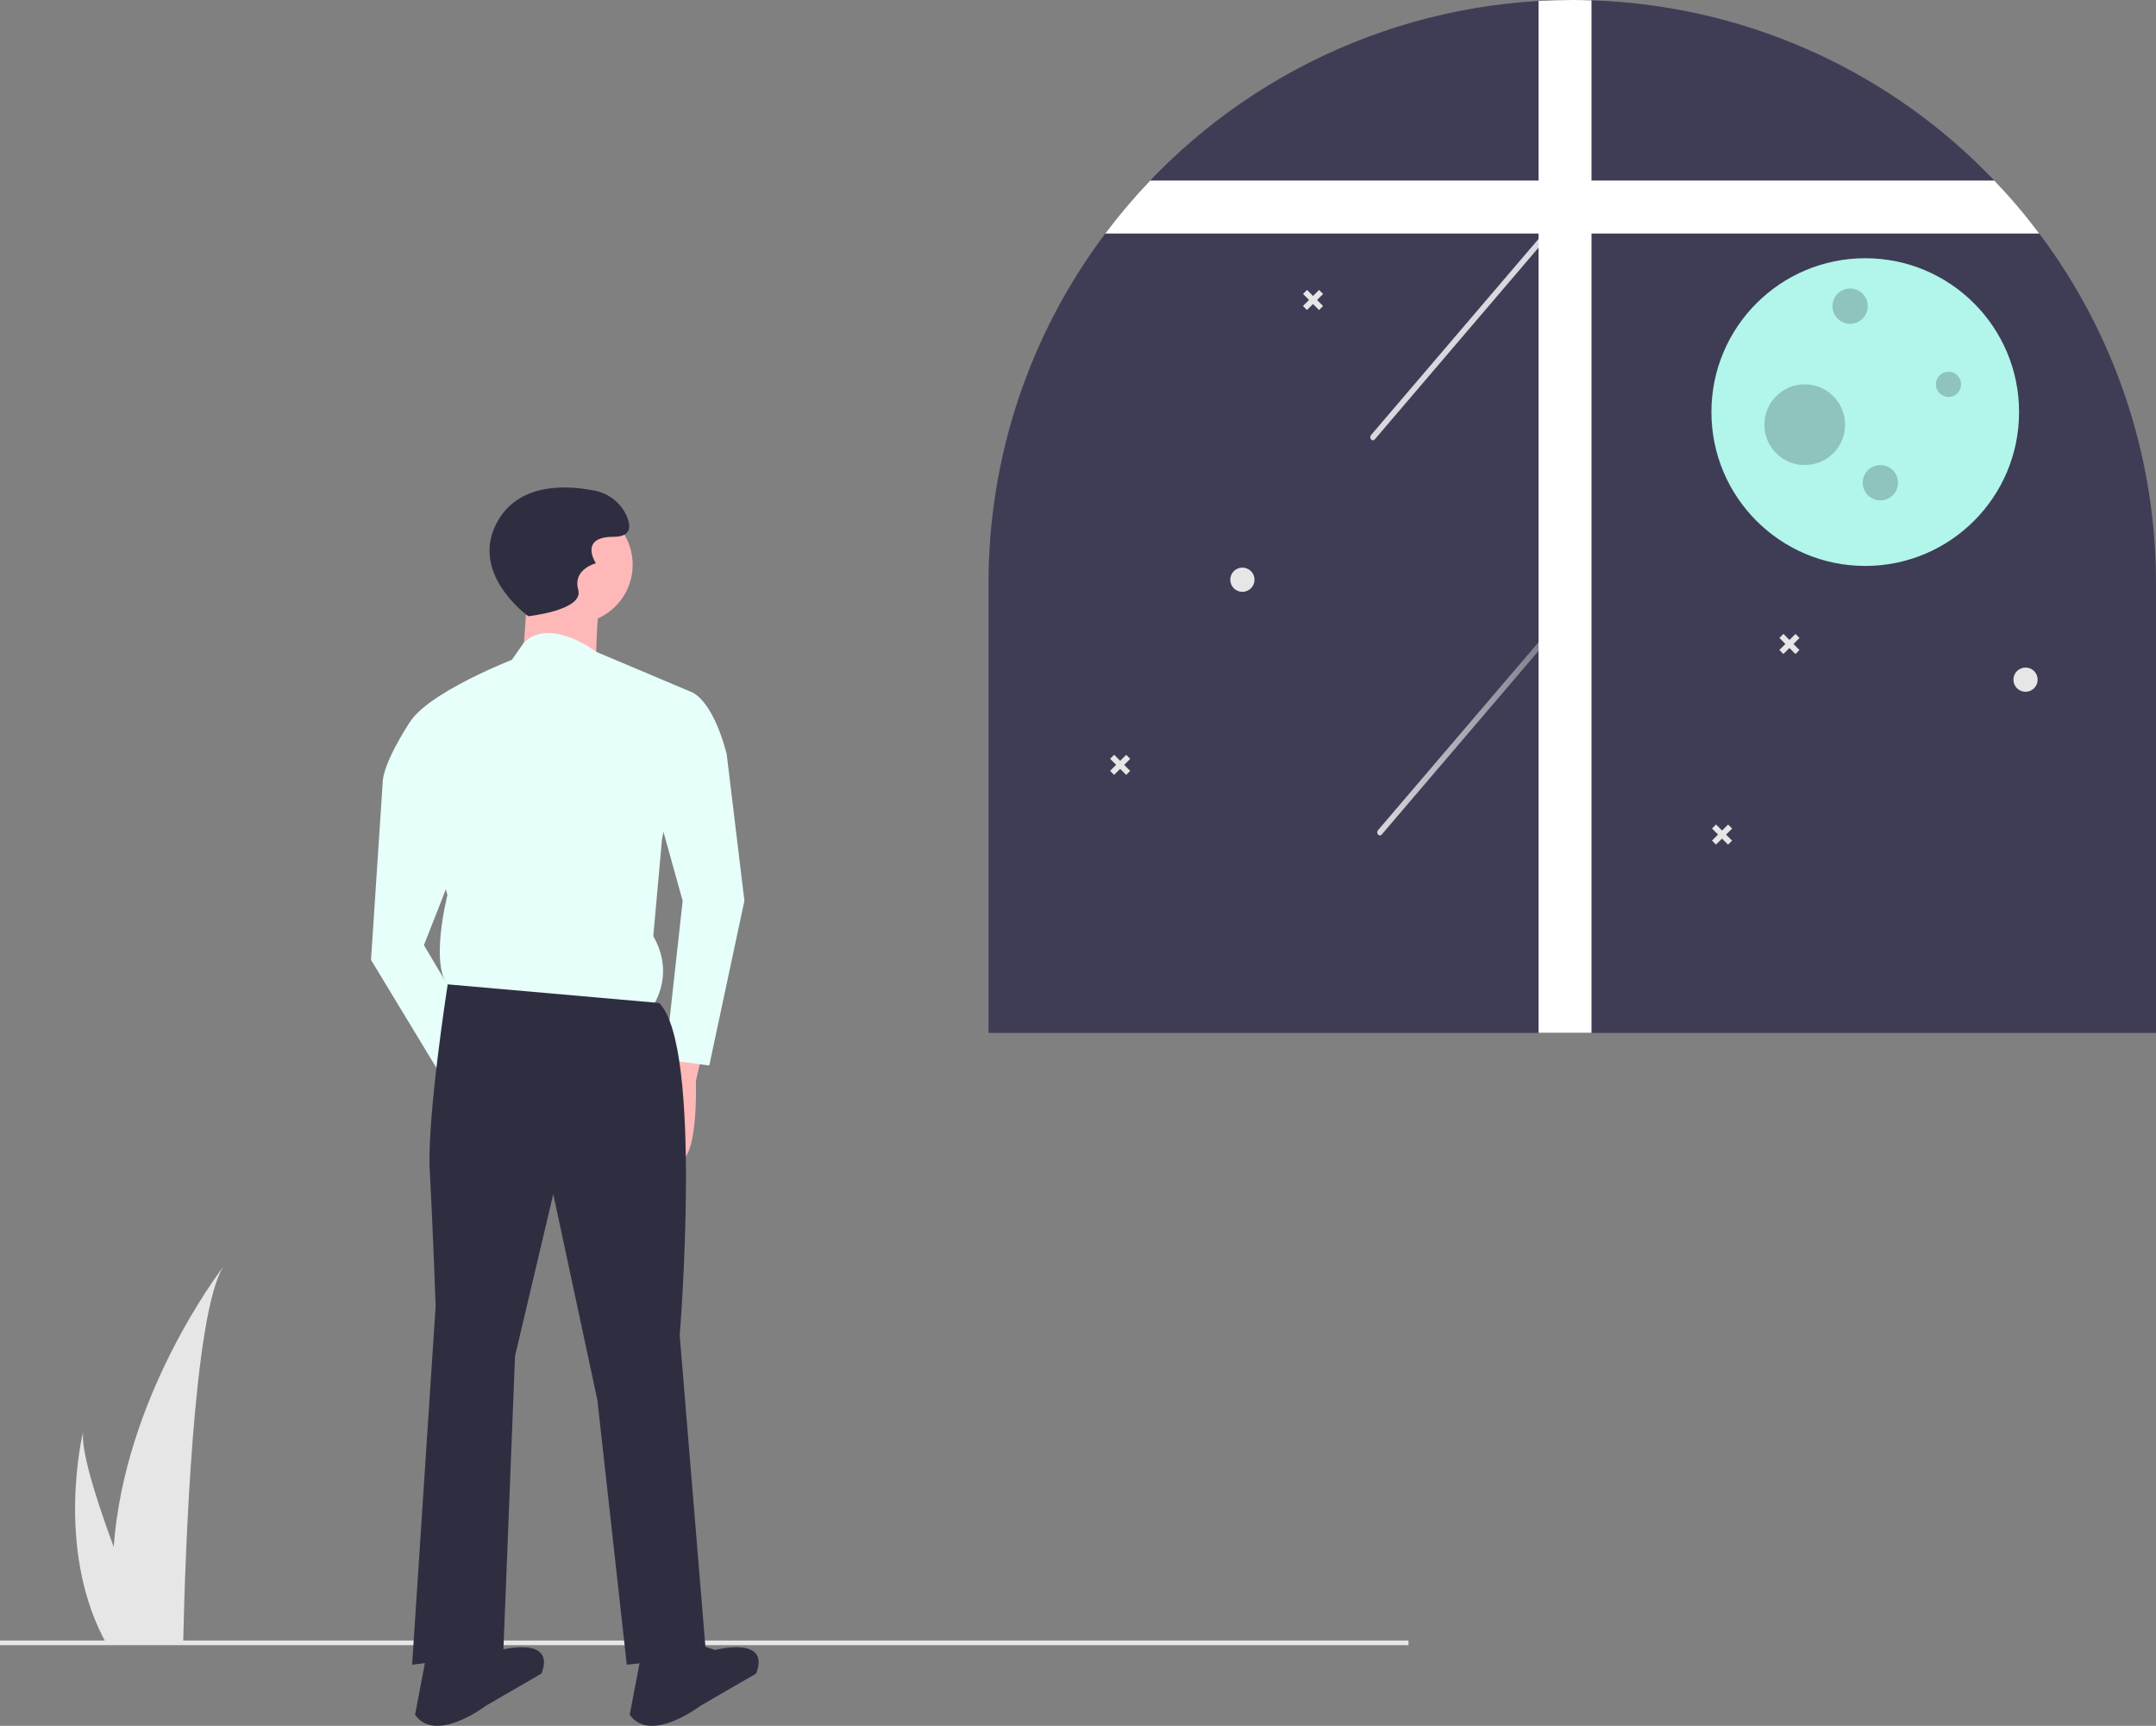 <?xml version="1.0" encoding="UTF-8" standalone="no"?><!-- Generator: Gravit.io --><svg xmlns="http://www.w3.org/2000/svg" xmlns:xlink="http://www.w3.org/1999/xlink" style="isolation:isolate" viewBox="0 0 927.76 742.508" width="927.76pt" height="742.508pt"><rect x="0" y="0" width="927.76" height="742.508" fill="#808080" stroke="none"/><defs><clipPath id="_clipPath_rhjQzkYxjeYfntZJdlFWNVO06xiU1Pn5"><rect width="927.76" height="742.508"/></clipPath></defs><g clip-path="url(#_clipPath_rhjQzkYxjeYfntZJdlFWNVO06xiU1Pn5)"><path d=" M 927.76 251.193 L 927.76 444.373 L 425.38 444.373 L 425.38 251.193 C 425.289 196.828 442.923 143.915 475.61 100.473 C 519.993 41.286 588.213 4.677 662.07 0.413 Q 669.255 -0.007 676.57 0.003 C 679.34 0.003 682.11 0.043 684.85 0.143 C 748.585 2.162 809.148 28.425 854.18 73.573 C 855.54 74.933 856.87 76.303 858.21 77.683 C 865.093 84.893 871.544 92.503 877.53 100.473 C 910.212 143.917 927.846 196.829 927.76 251.193 L 927.76 251.193 Z " fill="rgb(63,61,86)"/><circle vector-effect="non-scaling-stroke" cx="802.645" cy="177.292" r="66.193" fill="rgb(178,245,234)"/><g opacity="0.2"><circle vector-effect="non-scaling-stroke" cx="796.134" cy="131.716" r="7.596" fill="rgb(0,0,0)"/></g><g opacity="0.2"><circle vector-effect="non-scaling-stroke" cx="809.156" cy="207.675" r="7.596" fill="rgb(0,0,0)"/></g><g opacity="0.2"><circle vector-effect="non-scaling-stroke" cx="838.454" cy="165.355" r="5.426" fill="rgb(0,0,0)"/></g><g opacity="0.2"><circle vector-effect="non-scaling-stroke" cx="776.602" cy="182.717" r="17.362" fill="rgb(0,0,0)"/></g><g opacity="0.8"><linearGradient id="_lgradient_0" x1="-5.820730386574269e-8" y1="0.5" x2="1" y2="0.5" gradientTransform="matrix(86.81,0,0,101.643,592.643,257.806)" gradientUnits="userSpaceOnUse"><stop offset="0%" stop-opacity="1" style="stop-color:rgb(255,255,255)"/><stop offset="100%" stop-opacity="0.3" style="stop-color:rgb(255,255,255)"/></linearGradient><path d=" M 594.565 359.061 L 627.536 320.462 L 660.507 281.864 L 679.119 260.074 C 680.149 258.869 678.56 256.988 677.53 258.194 L 644.559 296.792 L 611.589 335.391 L 592.976 357.18 C 591.946 358.386 593.536 360.267 594.565 359.061 L 594.565 359.061 Z " fill="url(#_lgradient_0)"/></g><g opacity="0.8"><linearGradient id="_lgradient_1" x1="0" y1="0.5" x2="1" y2="0.5" gradientTransform="matrix(86.81,0,0,101.643,589.643,87.806)" gradientUnits="userSpaceOnUse"><stop offset="100%" stop-opacity="1" style="stop-color:rgb(255,255,255)"/><stop offset="100%" stop-opacity="0.992" style="stop-color:rgb(255,255,255)"/></linearGradient><path d=" M 591.565 189.061 L 624.536 150.462 L 657.507 111.864 L 676.119 90.074 C 677.149 88.869 675.56 86.988 674.53 88.194 L 641.559 126.792 L 608.589 165.391 L 589.976 187.18 C 588.946 188.386 590.536 190.267 591.565 189.061 L 591.565 189.061 Z " fill="url(#_lgradient_1)"/></g><path d=" M 684.853 0.145 L 684.853 444.371 L 662.065 444.371 L 662.065 0.414 Q 669.259 -0.005 676.567 0 C 679.343 0 682.108 0.041 684.853 0.145 Z " fill="rgb(255,255,255)"/><path d=" M 877.528 100.476 L 475.605 100.476 C 481.588 92.504 488.039 84.895 494.924 77.687 L 858.21 77.687 C 865.094 84.895 871.545 92.504 877.528 100.476 L 877.528 100.476 Z " fill="rgb(255,255,255)"/><circle vector-effect="non-scaling-stroke" cx="871.619" cy="292.415" r="5.215" fill="rgb(230,230,230)"/><circle vector-effect="non-scaling-stroke" cx="534.619" cy="249.415" r="5.215" fill="rgb(230,230,230)"/><path d=" M 772.631 272.745 L 770.028 275.331 L 767.442 272.727 L 765.707 274.451 L 768.292 277.054 L 765.689 279.64 L 767.412 281.375 L 770.016 278.79 L 772.601 281.393 L 774.337 279.669 L 771.751 277.066 L 774.354 274.481 L 772.631 272.745 L 772.631 272.745 Z " fill="rgb(230,230,230)"/><path d=" M 484.631 324.745 L 482.028 327.331 L 479.442 324.727 L 477.707 326.451 L 480.292 329.054 L 477.689 331.64 L 479.412 333.375 L 482.016 330.79 L 484.601 333.393 L 486.337 331.669 L 483.751 329.066 L 486.354 326.481 L 484.631 324.745 L 484.631 324.745 Z " fill="rgb(230,230,230)"/><path d=" M 743.631 354.745 L 741.028 357.331 L 738.442 354.727 L 736.707 356.451 L 739.292 359.054 L 736.689 361.64 L 738.412 363.375 L 741.016 360.79 L 743.601 363.393 L 745.337 361.669 L 742.751 359.066 L 745.354 356.481 L 743.631 354.745 L 743.631 354.745 Z " fill="rgb(230,230,230)"/><path d=" M 567.631 124.745 L 565.028 127.331 L 562.442 124.727 L 560.707 126.451 L 563.292 129.054 L 560.689 131.64 L 562.412 133.375 L 565.016 130.79 L 567.601 133.393 L 569.337 131.669 L 566.751 129.066 L 569.354 126.481 L 567.631 124.745 L 567.631 124.745 Z " fill="rgb(230,230,230)"/><rect x="0" y="705.803" width="606.096" height="2" transform="matrix(1,0,0,1,0,0)" fill="rgb(230,230,230)"/><path d=" M 96.424 544.564 C 83.174 563.294 79.674 669.894 78.894 704.064 C 78.874 704.834 78.854 705.564 78.844 706.254 L 45.304 706.254 C 44.894 705.524 44.514 704.804 44.154 704.064 C 24.274 664.824 35.304 617.774 35.884 615.394 C 34.374 622.874 41.204 644.554 48.924 665.554 C 53.634 600.984 93.904 547.824 96.424 544.564 Z " fill="rgb(230,230,230)"/><path d=" M 303.245 448.589 L 299.449 465.039 C 299.449 465.039 300.715 503 290.592 499.204 C 290.592 499.204 282.999 462.508 282.999 462.508 L 291.857 446.059 L 303.245 448.589 Z " fill="rgb(255,184,184)"/><circle vector-effect="non-scaling-stroke" cx="246.937" cy="242.968" r="25.307" fill="rgb(255,184,184)"/><path d=" M 227.324 249.928 L 224.793 286.623 L 256.427 290.419 C 256.427 290.419 256.427 260.051 258.958 256.255 C 261.488 252.459 227.324 249.928 227.324 249.928 Z " fill="rgb(255,184,184)"/><path d=" M 297.478 297.715 L 256.487 280.399 C 256.487 280.399 236.9 265.313 225.427 276.489 L 220.278 283.864 C 220.278 283.864 174.741 301.619 174.753 315.538 L 192.529 385.117 C 192.529 385.117 182.441 424.352 197.627 426.87 L 279.882 434.39 C 279.882 434.39 291.258 420.461 281.12 402.755 L 284.879 360.995 L 297.478 297.715 Z " fill="rgb(230,255,250)"/><path d=" M 269.641 299.005 L 297.478 297.715 C 297.478 297.715 306.337 300.238 312.685 324.275 C 312.685 324.275 320.333 387.536 320.333 387.536 L 305.21 458.409 L 286.228 455.895 L 293.76 387.559 L 281.067 342.017 L 269.641 299.005 Z " fill="rgb(230,255,250)"/><path d=" M 189.93 306.667 L 176.209 310.954 C 176.209 310.954 164.641 328.2 164.649 337.058 C 164.649 337.058 159.654 412.984 159.654 412.984 L 192.601 467.366 L 202.701 440.784 L 182.425 406.637 L 198.838 364.866 L 189.93 306.667 Z " fill="rgb(230,255,250)"/><path d=" M 283.632 431.507 L 192.657 423.503 C 192.657 423.503 183.669 480.856 184.934 503.633 C 186.199 526.409 187.465 561.839 187.465 561.839 L 177.342 716.213 L 216.568 711.152 L 221.63 583.35 L 238.079 513.755 L 257.06 602.331 L 269.713 716.213 L 303.878 712.417 L 292.49 574.493 C 292.49 574.493 302.613 450.487 283.632 431.507 Z " fill="rgb(47,46,65)"/><path d=" M 296.286 706.09 L 307.674 709.886 C 307.674 709.886 331.716 703.559 325.389 720.009 C 325.389 720.009 301.347 733.928 301.347 733.928 C 301.347 733.928 279.836 750.378 270.979 737.724 L 276.04 711.152 L 296.286 706.09 Z " fill="rgb(47,46,65)"/><path d=" M 203.914 706.09 L 215.303 709.886 C 215.303 709.886 239.345 703.559 233.018 720.009 C 233.018 720.009 208.976 733.928 208.976 733.928 C 208.976 733.928 187.465 750.378 178.607 737.724 L 183.669 711.152 L 203.914 706.09 Z " fill="rgb(47,46,65)"/><path d=" M 227.324 265.112 C 227.324 265.112 200.751 246.132 214.67 223.355 C 224.326 207.554 244.335 208.805 255.685 211.053 C 261.893 212.199 267.139 216.326 269.713 222.09 C 271.611 226.519 271.611 230.948 264.019 230.948 C 248.835 230.948 256.427 242.336 256.427 242.336 C 256.427 242.336 246.304 244.867 248.835 253.724 C 251.365 262.582 227.324 265.112 227.324 265.112 Z " fill="rgb(47,46,65)"/></g></svg>